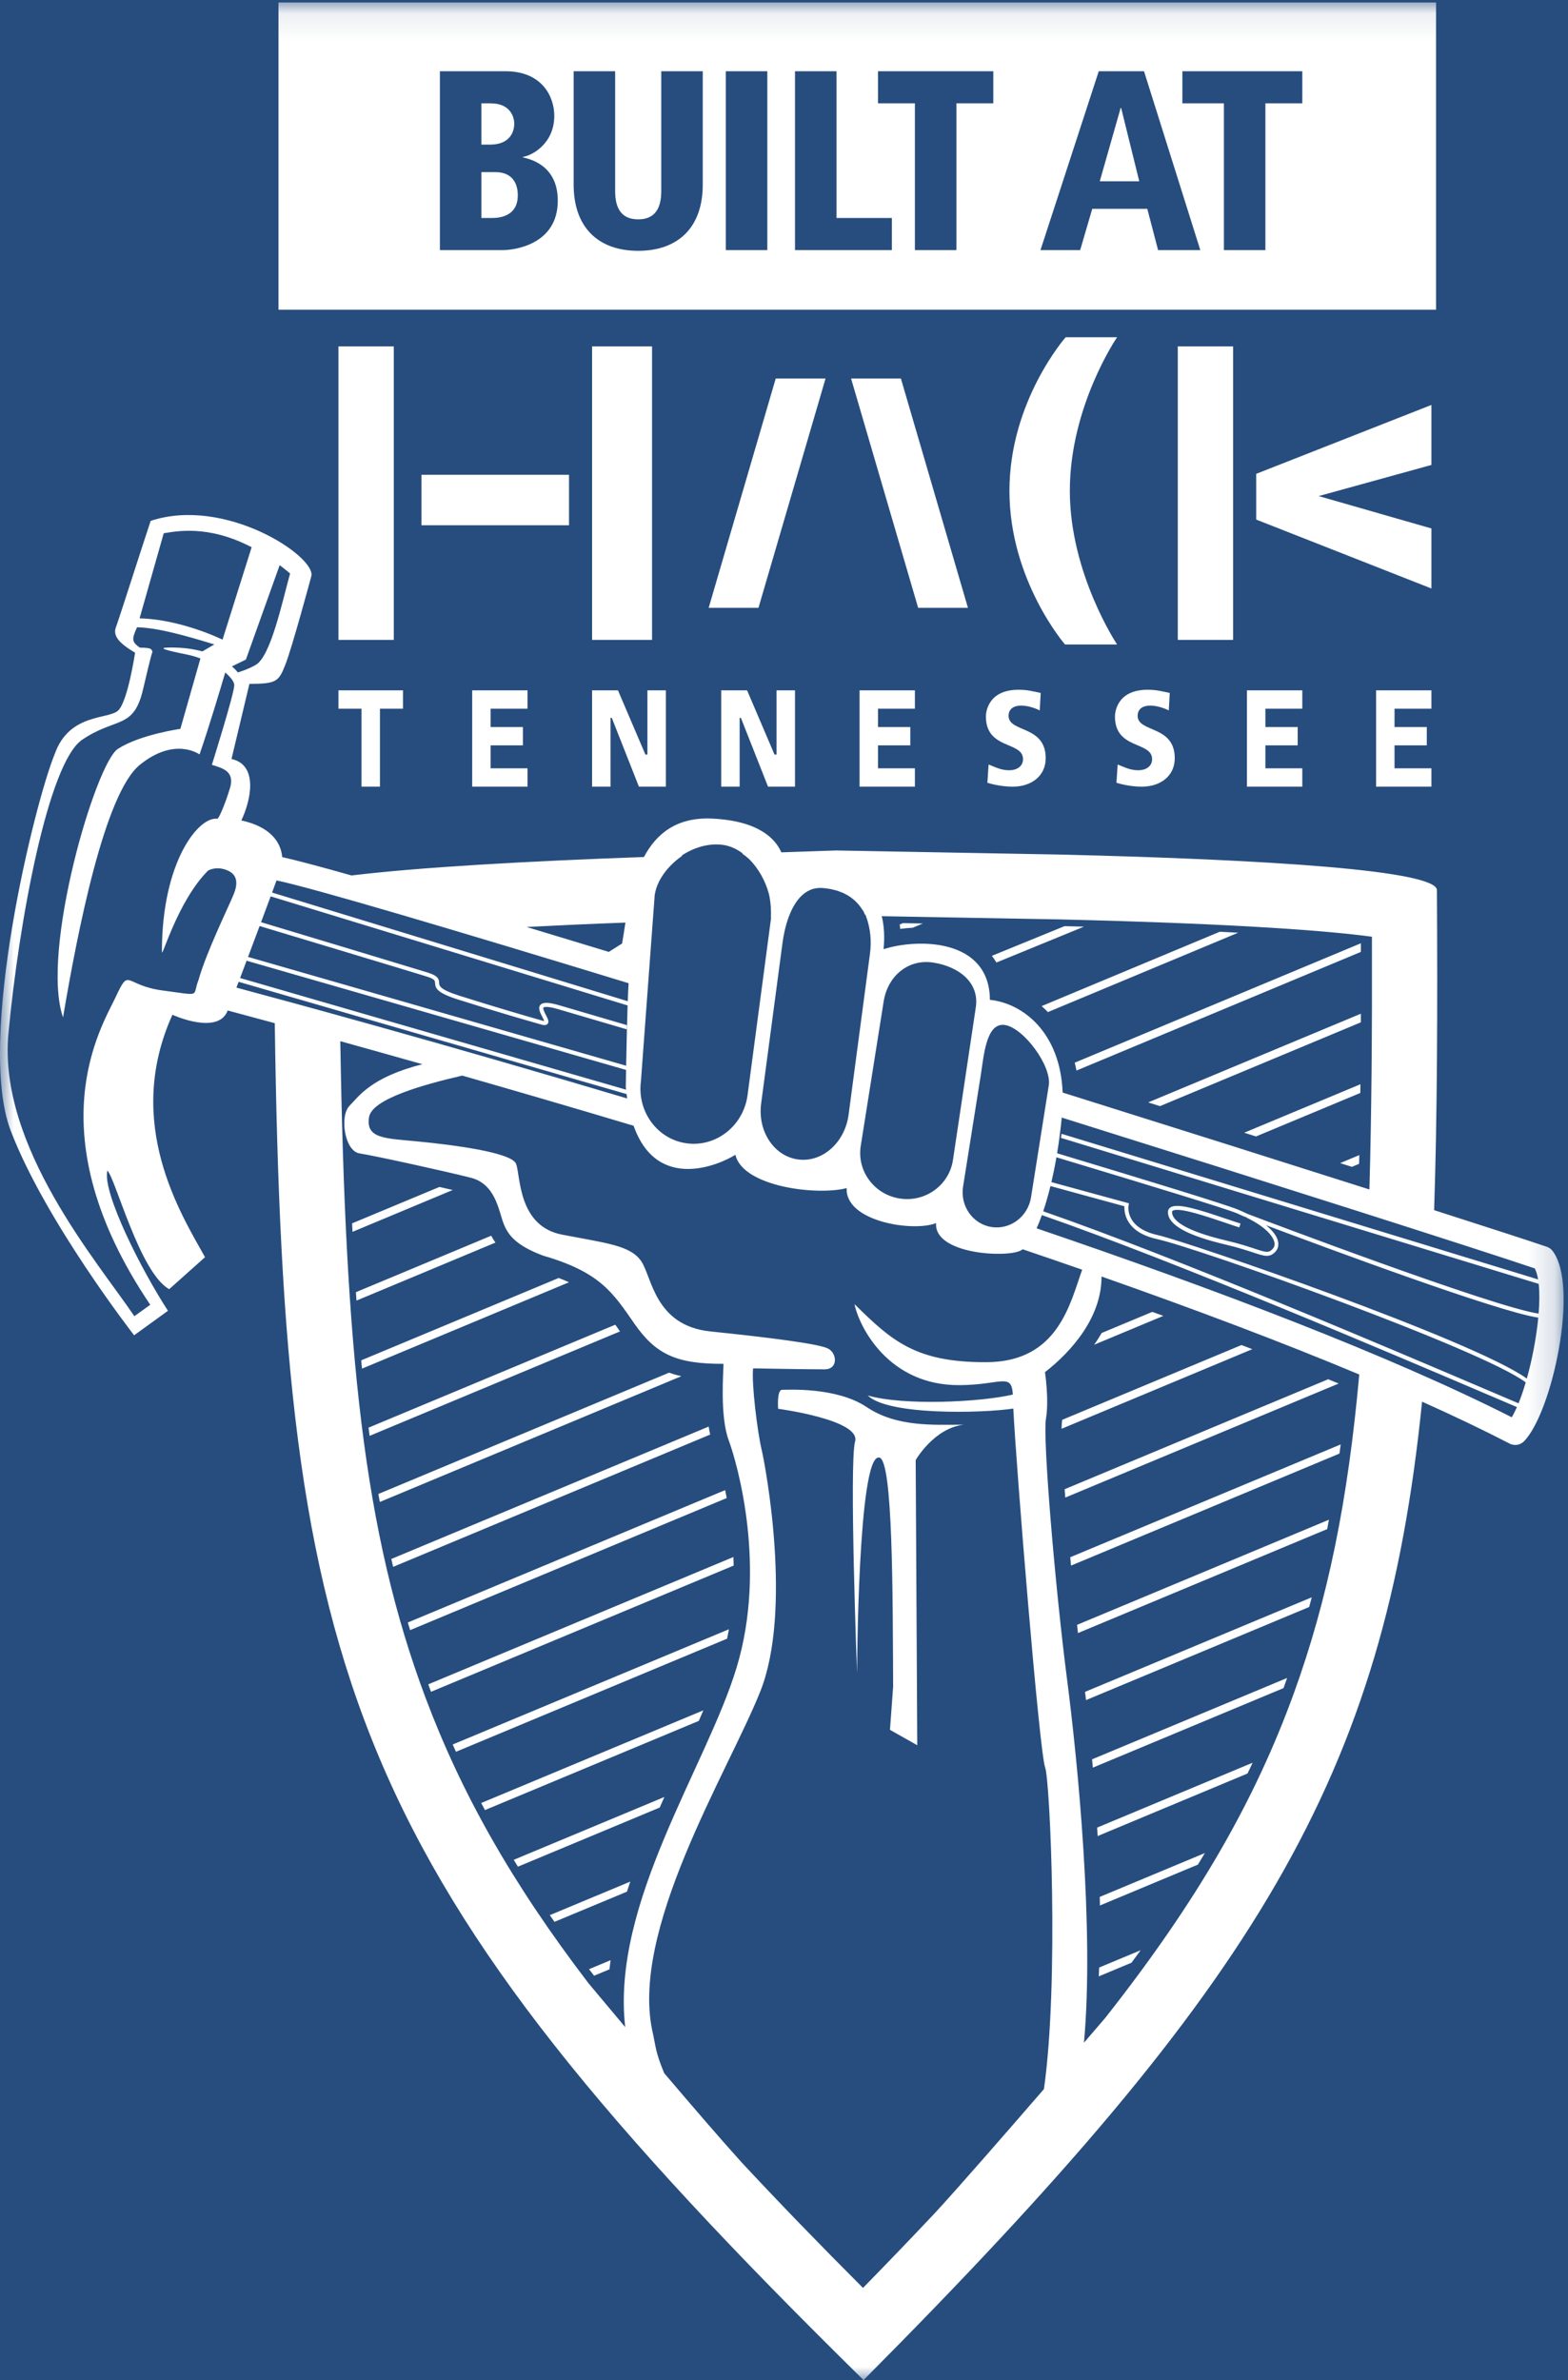 <?xml version="1.0" encoding="UTF-8" standalone="no"?>
<svg width="58px" height="88px" viewBox="0 0 58 88" version="1.1" xmlns="http://www.w3.org/2000/svg" xmlns:xlink="http://www.w3.org/1999/xlink" xmlns:sketch="http://www.bohemiancoding.com/sketch/ns">
    <!-- Generator: Sketch 3.3.1 (12005) - http://www.bohemiancoding.com/sketch -->
    <title>Built-at-White</title>
    <desc>Created with Sketch.</desc>
    <defs>
        <path id="path-1" d="M0.01,0.091 L57.838,0.091 L57.838,88 L0.01,88 L0.01,0.091 Z"></path>
    </defs>
    <g id="Page-1" stroke="none" stroke-width="1" fill="none" fill-rule="evenodd" sketch:type="MSPage">
        <g id="Home" sketch:type="MSArtboardGroup" transform="translate(-483, -681)">
            <g id="Footer-Section" sketch:type="MSLayerGroup" transform="translate(0, 674)" fill="#264D7E">
                <rect id="Rectangle-9" sketch:type="MSShapeGroup" x="0" y="0" width="1024" height="100"></rect>
            </g>
            <g id="Built-at-White" sketch:type="MSLayerGroup" transform="translate(483, 681)">
                <mask id="mask-2" sketch:name="Clip 2" fill="white">
                    <use xlink:href="#path-1"></use>
                </mask>
                <g id="Clip-2"></g>
                <path d="M52.948,26.203 L52.948,25.525 L50.901,25.525 L50.901,29.085 L52.948,29.085 L52.948,28.407 L51.583,28.407 L51.583,27.559 L52.777,27.559 L52.777,26.881 L51.583,26.881 L51.583,26.203 L52.948,26.203 L52.948,26.203 Z M48.172,26.203 L48.172,25.525 L46.124,25.525 L46.124,29.085 L48.172,29.085 L48.172,28.407 L46.807,28.407 L46.807,27.559 L48.001,27.559 L48.001,26.881 L46.807,26.881 L46.807,26.203 L48.172,26.203 L48.172,26.203 Z M42.106,28.48 C41.801,28.48 41.587,28.361 41.342,28.267 L41.297,28.942 C41.447,28.987 41.81,29.086 42.235,29.086 C42.93,29.086 43.454,28.689 43.454,28.034 C43.454,26.803 42.081,27.096 42.081,26.466 C42.081,26.207 42.281,26.088 42.545,26.088 C42.764,26.088 43.039,26.168 43.233,26.267 L43.269,25.622 C42.969,25.557 42.77,25.503 42.45,25.503 C41.281,25.503 41.242,26.386 41.242,26.49 C41.242,27.726 42.616,27.399 42.616,28.068 C42.616,28.351 42.366,28.48 42.106,28.48 L42.106,28.48 Z M37.332,28.48 C37.027,28.48 36.812,28.361 36.568,28.267 L36.523,28.942 C36.672,28.987 37.037,29.086 37.461,29.086 C38.155,29.086 38.68,28.689 38.68,28.034 C38.68,26.803 37.307,27.096 37.307,26.466 C37.307,26.207 37.506,26.088 37.77,26.088 C37.991,26.088 38.265,26.168 38.46,26.267 L38.495,25.622 C38.195,25.557 37.995,25.503 37.676,25.503 C36.508,25.503 36.468,26.386 36.468,26.49 C36.468,27.726 37.841,27.399 37.841,28.068 C37.841,28.351 37.591,28.48 37.332,28.48 L37.332,28.48 Z M33.842,26.203 L33.842,25.525 L31.795,25.525 L31.795,29.085 L33.842,29.085 L33.842,28.407 L32.477,28.407 L32.477,27.559 L33.672,27.559 L33.672,26.881 L32.477,26.881 L32.477,26.203 L33.842,26.203 L33.842,26.203 Z M28.648,27.898 L27.635,25.525 L26.677,25.525 L26.677,29.085 L27.36,29.085 L27.36,26.542 L27.405,26.542 L28.409,29.085 L29.407,29.085 L29.407,25.525 L28.724,25.525 L28.724,27.898 L28.648,27.898 L28.648,27.898 Z M21.901,29.085 L22.583,29.085 L22.583,26.542 L22.63,26.542 L23.633,29.085 L24.63,29.085 L24.63,25.525 L23.948,25.525 L23.948,27.898 L23.873,27.898 L22.859,25.525 L21.901,25.525 L21.901,29.085 L21.901,29.085 Z M19.513,26.203 L19.513,25.525 L17.466,25.525 L17.466,29.085 L19.513,29.085 L19.513,28.407 L18.148,28.407 L18.148,27.559 L19.342,27.559 L19.342,26.881 L18.148,26.881 L18.148,26.203 L19.513,26.203 L19.513,26.203 Z M14.054,29.085 L14.054,26.203 L14.907,26.203 L14.907,25.525 L12.519,25.525 L12.519,26.203 L13.372,26.203 L13.372,29.085 L14.054,29.085 L14.054,29.085 Z M52.948,14.972 L46.466,17.52 L46.466,19.21 L52.948,21.759 L52.948,19.539 L48.778,18.342 L52.948,17.191 L52.948,14.972 L52.948,14.972 Z M43.566,23.659 L45.613,23.659 L45.613,12.808 L43.566,12.808 L43.566,23.659 Z M41.321,23.829 C41.321,23.829 39.573,21.213 39.573,18.149 C39.573,15.014 41.321,12.469 41.321,12.469 L39.419,12.469 C39.419,12.469 37.339,14.826 37.339,18.149 C37.339,21.46 39.395,23.829 39.395,23.829 L41.321,23.829 L41.321,23.829 Z M35.804,22.473 L33.324,13.995 L31.481,13.995 L33.962,22.473 L35.804,22.473 L35.804,22.473 Z M28.694,13.995 L26.214,22.473 L28.056,22.473 L30.537,13.995 L28.694,13.995 L28.694,13.995 Z M21.901,23.659 L24.119,23.659 L24.119,12.808 L21.901,12.808 L21.901,23.659 Z M15.589,19.421 L21.048,19.421 L21.048,17.555 L15.589,17.555 L15.589,19.421 Z M12.519,23.659 L14.566,23.659 L14.566,12.808 L12.519,12.808 L12.519,23.659 Z M19.022,4.575 C19.022,4.343 18.892,3.821 18.149,3.821 L17.807,3.821 L17.807,5.347 L18.121,5.347 C18.995,5.347 19.022,4.695 19.022,4.575 L19.022,4.575 Z M18.335,6.365 L17.807,6.365 L17.807,8.06 L18.177,8.06 C18.381,8.06 19.153,8.053 19.153,7.221 C19.153,6.657 18.837,6.365 18.335,6.365 L18.335,6.365 Z M48.172,3.821 L46.807,3.821 L46.807,9.247 L45.272,9.247 L45.272,3.821 L43.736,3.821 L43.736,2.634 L48.172,2.634 L48.172,3.821 L48.172,3.821 Z M42.837,9.247 L42.438,7.721 L40.402,7.721 L39.955,9.247 L38.487,9.247 L40.643,2.634 L42.317,2.634 L44.399,9.247 L42.837,9.247 L42.837,9.247 Z M36.742,3.821 L35.377,3.821 L35.377,9.247 L33.842,9.247 L33.842,3.821 L32.477,3.821 L32.477,2.634 L36.742,2.634 L36.742,3.821 L36.742,3.821 Z M32.989,9.247 L29.407,9.247 L29.407,2.634 L30.942,2.634 L30.942,8.06 L32.989,8.06 L32.989,9.247 L32.989,9.247 Z M26.848,2.634 L28.383,2.634 L28.383,9.247 L26.848,9.247 L26.848,2.634 Z M25.995,6.825 C25.995,8.425 25.066,9.274 23.607,9.274 C22.147,9.274 21.219,8.425 21.219,6.825 L21.219,2.634 L22.754,2.634 L22.754,7.066 C22.754,7.712 22.993,8.11 23.607,8.11 C24.22,8.11 24.46,7.712 24.46,7.066 L24.46,2.634 L25.995,2.634 L25.995,6.825 L25.995,6.825 Z M18.613,9.247 L16.272,9.247 L16.272,2.634 L18.697,2.634 C20.064,2.634 20.503,3.588 20.503,4.282 C20.503,5.307 19.683,5.753 19.342,5.801 L19.342,5.819 C20.024,5.967 20.632,6.405 20.632,7.422 C20.632,9.058 18.995,9.247 18.613,9.247 L18.613,9.247 Z M10.301,11.451 L53.119,11.451 L53.119,0.091 L10.301,0.091 L10.301,11.451 Z M41.453,3.991 L40.68,6.704 L42.141,6.704 L41.471,3.991 L41.453,3.991 L41.453,3.991 Z M26.962,60.24 L16.745,64.501 C16.785,64.592 16.825,64.68 16.867,64.77 L26.895,60.588 C26.92,60.472 26.942,60.357 26.962,60.24 L26.962,60.24 Z M16.255,43.886 L13.024,45.232 C13.029,45.337 13.034,45.441 13.039,45.546 L16.746,43.999 C16.593,43.964 16.429,43.926 16.255,43.886 L16.255,43.886 Z M27.128,57.569 L15.842,62.276 C15.873,62.364 15.905,62.451 15.938,62.54 C15.94,62.544 15.942,62.549 15.944,62.552 L27.138,57.885 C27.135,57.778 27.132,57.673 27.128,57.569 L27.128,57.569 Z M26.016,63.238 L17.799,66.664 C17.846,66.751 17.893,66.839 17.939,66.925 L25.849,63.628 C25.906,63.496 25.962,63.366 26.016,63.238 L26.016,63.238 Z M26.214,52.746 L14.475,57.641 C14.498,57.738 14.519,57.834 14.542,57.933 L26.27,53.041 C26.248,52.946 26.229,52.846 26.214,52.746 L26.214,52.746 Z M18.17,45.689 L13.165,47.777 C13.172,47.879 13.179,47.984 13.186,48.088 L18.327,45.943 C18.269,45.862 18.217,45.778 18.17,45.689 L18.17,45.689 Z M26.823,55.095 L15.085,59.99 C15.112,60.084 15.142,60.178 15.171,60.272 L26.881,55.389 C26.862,55.288 26.844,55.189 26.823,55.095 L26.823,55.095 Z M21.975,73.05 L22.545,72.813 C22.558,72.7 22.57,72.588 22.586,72.476 L21.789,72.808 C21.851,72.888 21.914,72.969 21.975,73.05 L21.975,73.05 Z M24.751,50.752 L13.996,55.238 C14.013,55.338 14.031,55.435 14.049,55.534 L25.204,50.883 C25.045,50.847 24.894,50.804 24.751,50.752 L24.751,50.752 Z M22.888,49.162 C22.844,49.1 22.803,49.04 22.76,48.979 L13.632,52.786 C13.645,52.888 13.658,52.988 13.672,53.089 L22.933,49.228 L22.888,49.162 L22.888,49.162 Z M20.666,47.252 L13.362,50.297 C13.372,50.4 13.38,50.503 13.39,50.604 L21.046,47.411 C20.93,47.357 20.802,47.303 20.666,47.252 L20.666,47.252 Z M39.404,55.371 L49.517,51.155 C49.39,51.103 49.26,51.048 49.13,50.996 L39.381,55.062 C39.388,55.163 39.396,55.267 39.404,55.371 L39.404,55.371 Z M39.617,57.886 L49.547,53.744 C49.562,53.632 49.577,53.521 49.592,53.406 L39.588,57.577 C39.598,57.68 39.607,57.782 39.617,57.886 L39.617,57.886 Z M39.873,60.381 L49.092,56.537 C49.114,56.423 49.135,56.306 49.157,56.19 L39.84,60.077 C39.85,60.179 39.862,60.28 39.873,60.381 L39.873,60.381 Z M43.032,48.653 C42.896,48.605 42.761,48.555 42.623,48.505 L40.75,49.286 C40.663,49.438 40.57,49.584 40.471,49.721 L43.032,48.653 L43.032,48.653 Z M24.576,66.441 L19.002,68.765 C19.054,68.851 19.105,68.935 19.158,69.018 L24.403,66.832 C24.46,66.701 24.518,66.57 24.576,66.441 L24.576,66.441 Z M39.283,52.561 C39.274,52.613 39.269,52.704 39.269,52.827 L46.323,49.884 C46.191,49.833 46.058,49.783 45.923,49.731 L39.292,52.496 C39.289,52.518 39.286,52.54 39.283,52.561 L39.283,52.561 Z M40.643,73.074 L41.854,72.569 C41.969,72.413 42.083,72.26 42.193,72.107 L40.658,72.747 C40.654,72.856 40.649,72.964 40.643,73.074 L40.643,73.074 Z M23.314,69.57 L20.338,70.81 C20.395,70.894 20.452,70.976 20.51,71.058 L23.191,69.942 C23.232,69.816 23.273,69.694 23.314,69.57 L23.314,69.57 Z M40.423,65.357 L47.477,62.416 C47.483,62.399 47.49,62.383 47.495,62.365 C47.535,62.258 47.573,62.15 47.61,62.041 L40.396,65.049 C40.406,65.15 40.414,65.254 40.423,65.357 L40.423,65.357 Z M40.172,62.859 L48.426,59.417 C48.458,59.298 48.491,59.179 48.522,59.058 L40.135,62.555 C40.147,62.649 40.159,62.75 40.172,62.859 L40.172,62.859 Z M40.686,70.453 L44.311,68.941 C44.398,68.799 44.482,68.657 44.567,68.515 L40.681,70.135 C40.684,70.24 40.685,70.347 40.686,70.453 L40.686,70.453 Z M40.601,67.886 L46.145,65.574 C46.21,65.44 46.273,65.308 46.333,65.175 L40.583,67.573 C40.589,67.677 40.595,67.782 40.601,67.886 L40.601,67.886 Z M40.095,34.262 C39.861,34.256 39.619,34.25 39.376,34.244 L36.689,35.341 C36.751,35.42 36.806,35.502 36.858,35.588 L40.095,34.262 L40.095,34.262 Z M38.762,37.421 L45.8,34.486 C45.581,34.475 45.355,34.463 45.12,34.45 L38.531,37.199 C38.61,37.269 38.688,37.343 38.762,37.421 L38.762,37.421 Z M42.907,40.898 L50.337,37.8 C50.338,37.693 50.338,37.589 50.338,37.481 L42.471,40.76 C42.617,40.806 42.763,40.853 42.907,40.898 L42.907,40.898 Z M33.761,34.302 L34.134,34.146 L33.4,34.132 L33.281,34.182 C33.287,34.236 33.295,34.289 33.299,34.345 C33.451,34.324 33.605,34.31 33.761,34.302 L33.761,34.302 Z M50.006,43.143 L50.273,43.031 C50.277,42.925 50.279,42.816 50.281,42.708 L49.571,43.005 C49.717,43.052 49.861,43.098 50.006,43.143 L50.006,43.143 Z M46.46,42.019 L50.318,40.411 C50.32,40.304 50.321,40.197 50.322,40.089 L46.023,41.881 C46.171,41.928 46.316,41.974 46.46,42.019 L46.46,42.019 Z M39.818,39.583 L50.338,35.196 C50.338,35.089 50.338,34.986 50.338,34.877 L39.754,39.291 C39.777,39.387 39.799,39.484 39.818,39.583 L39.818,39.583 Z M32.05,52.02 C30.939,51.277 29.13,51.387 28.929,51.387 C28.728,51.39 28.783,52.088 28.783,52.088 C28.783,52.088 31.852,52.496 31.629,53.297 C31.408,54.098 31.702,61.867 31.702,61.867 C31.702,61.867 31.732,53.796 32.512,53.891 C33.04,53.889 33.019,59.111 33.037,62.359 L32.92,63.959 L33.929,64.528 L33.871,53.984 C33.871,53.984 34.543,52.806 35.647,52.676 C34.491,52.681 33.159,52.763 32.05,52.02 L32.05,52.02 Z M56.913,48.569 C55.227,48.327 46.567,45.041 46.144,44.882 C46.029,44.825 45.906,44.77 45.776,44.717 C45.329,44.534 42.604,43.696 39.102,42.641 C39.175,42.199 39.237,41.725 39.283,41.226 C39.281,41.258 39.279,41.289 39.277,41.322 C47.331,43.847 54.486,46.128 56.772,46.898 C56.827,47.004 56.866,47.143 56.893,47.305 L39.267,41.921 C39.26,41.971 39.253,42.02 39.242,42.071 L56.916,47.47 C56.949,47.78 56.946,48.158 56.913,48.569 L56.913,48.569 Z M56.477,50.972 C54.503,49.549 43.932,45.911 42.828,45.667 C41.598,45.394 41.741,44.596 41.747,44.561 L41.761,44.492 L38.891,43.708 C38.958,43.421 39.021,43.114 39.077,42.79 C42.565,43.841 45.299,44.675 45.744,44.856 C45.875,44.909 45.954,44.962 46.124,45.014 L46.124,45.015 C46.124,45.015 46.103,45.016 46.105,45.017 C46.983,45.444 47.116,45.82 47.14,45.935 C47.162,46.035 47.132,46.122 47.066,46.188 C46.922,46.332 46.824,46.306 46.397,46.165 C46.165,46.088 45.848,45.983 45.396,45.877 C43.711,45.482 43.355,45.083 43.354,44.818 C43.354,44.789 43.363,44.777 43.376,44.768 C43.583,44.62 44.616,44.97 45.299,45.202 C45.5,45.271 45.687,45.334 45.84,45.382 L45.886,45.239 C45.732,45.191 45.547,45.129 45.347,45.061 C44.334,44.717 43.539,44.467 43.288,44.647 C43.231,44.688 43.201,44.747 43.202,44.819 C43.205,45.289 43.91,45.683 45.359,46.023 C45.804,46.128 46.117,46.231 46.346,46.307 C46.571,46.38 46.73,46.433 46.861,46.433 C46.975,46.433 47.068,46.392 47.166,46.293 C47.267,46.192 47.306,46.054 47.275,45.904 C47.235,45.706 47.08,45.501 46.829,45.3 C49.052,46.137 55.426,48.505 56.9,48.718 C56.831,49.449 56.675,50.264 56.477,50.972 L56.477,50.972 Z M56.17,51.886 C55.879,51.763 55.483,51.594 54.997,51.387 C51.649,49.96 43.581,46.518 38.588,44.786 C38.682,44.508 38.772,44.196 38.856,43.853 L41.592,44.601 C41.58,44.831 41.636,45.556 42.795,45.813 C44.388,46.166 54.821,49.892 56.436,51.112 C56.353,51.395 56.264,51.657 56.17,51.886 L56.17,51.886 Z M55.919,52.402 C51.416,50.12 45.008,47.683 38.344,45.416 C38.41,45.27 38.475,45.107 38.539,44.927 C43.524,46.657 51.59,50.098 54.938,51.525 C55.424,51.732 55.82,51.902 56.111,52.025 C56.048,52.168 55.984,52.295 55.919,52.402 L55.919,52.402 Z M47.855,62.618 C46.424,66.552 44.325,70.246 40.876,74.618 C40.818,74.686 40.527,75.025 40.095,75.527 C40.481,71.346 39.861,65.109 39.471,62.099 C39.025,58.654 38.567,53.16 38.689,52.459 C38.81,51.758 38.653,50.735 38.653,50.735 C39.655,49.955 40.752,48.692 40.745,47.197 C44.129,48.387 47.383,49.609 50.278,50.82 C49.865,55.439 49.126,59.119 47.855,62.618 L47.855,62.618 Z M38.615,77.241 C37.163,78.918 35.405,80.935 34.583,81.823 C33.744,82.713 32.86,83.634 31.922,84.593 C30.272,82.942 28.782,81.402 27.428,79.947 C26.678,79.118 25.59,77.855 24.568,76.652 C24.245,75.874 24.251,75.643 24.16,75.226 C23.234,71.427 26.934,65.522 28.124,62.536 C29.314,59.55 28.323,54.233 28.168,53.578 C28.014,52.923 27.797,51.163 27.856,50.594 C27.856,50.594 30.018,50.633 30.509,50.63 C30.998,50.627 30.97,50.052 30.641,49.867 C30.315,49.683 28.353,49.443 26.278,49.228 C24.203,49.015 24.116,47.192 23.711,46.619 C23.306,46.046 22.426,45.964 20.79,45.649 C19.153,45.333 19.257,43.47 19.091,43.034 C18.925,42.597 16.661,42.322 15.467,42.205 C14.272,42.086 13.518,42.115 13.651,41.303 C13.762,40.632 15.651,40.105 17.098,39.769 C19.02,40.319 21.16,40.942 23.438,41.624 C24.308,44.094 26.635,43.056 27.202,42.696 C27.473,43.876 30.208,44.216 31.319,43.929 C31.251,45.165 33.779,45.563 34.626,45.222 C34.538,46.366 37.217,46.519 37.761,46.235 C37.784,46.224 37.807,46.208 37.83,46.191 C38.567,46.44 39.3,46.693 40.029,46.946 C39.581,48.194 39.141,50.351 36.502,50.365 C33.862,50.38 32.982,49.569 31.607,48.219 C31.781,49.062 32.868,51.229 35.488,51.214 C37.035,51.207 37.415,50.733 37.465,51.562 C36.267,51.845 33.423,51.98 32.097,51.596 C32.857,52.342 36.356,52.252 37.482,52.08 C37.59,54.265 38.444,64.766 38.66,65.352 C38.842,65.847 39.176,73.301 38.615,77.241 L38.615,77.241 Z M21.775,73.337 C18.909,69.588 17.064,66.289 15.748,62.793 C13.439,56.658 12.775,49.937 12.588,38.497 C13.493,38.748 14.513,39.034 15.623,39.348 C13.709,39.836 13.271,40.542 12.932,40.881 C12.552,41.265 12.747,42.563 13.301,42.646 C13.855,42.731 16.491,43.31 17.41,43.544 C18.329,43.776 18.44,44.749 18.626,45.236 C18.794,45.675 19.106,46.058 20.09,46.426 C22.205,47.039 22.674,47.8 23.46,48.932 C24.246,50.064 25.002,50.435 26.762,50.426 C26.763,50.699 26.621,52.35 26.953,53.248 C27.285,54.145 28.363,57.962 27.251,61.642 C26.142,65.318 22.603,70.356 23.126,74.949 C22.389,74.073 21.852,73.43 21.775,73.337 L21.775,73.337 Z M8.746,36.516 C8.771,36.45 8.799,36.378 8.827,36.301 C10.839,36.885 17.067,38.689 23.177,40.452 C23.184,40.506 23.19,40.561 23.198,40.614 C16.1,38.498 10.399,36.958 8.746,36.516 L8.746,36.516 Z M8.641,33.072 C8.428,33.589 7.627,35.215 7.338,36.25 L7.337,36.249 C7.103,36.856 7.481,36.814 6.021,36.623 C4.562,36.429 4.813,35.725 4.264,36.895 C3.76,37.965 1.274,41.896 5.558,48.243 L4.97,48.665 C3.62,46.667 -0.08,42.378 0.311,38.215 C0.703,34.053 1.783,28.2 3.041,27.35 C4.299,26.5 4.944,26.983 5.293,25.483 C5.592,24.197 5.636,24.095 5.643,24.092 C5.589,24.036 5.676,23.943 5.172,23.946 C4.878,23.733 4.862,23.648 5.067,23.197 L5.069,23.192 C5.875,23.215 6.888,23.51 7.928,23.827 L7.488,24.084 L7.488,24.085 C7.164,23.997 6.773,23.938 6.303,23.941 C5.863,23.943 5.938,24.004 6.907,24.2 C7.083,24.235 7.253,24.285 7.414,24.345 L6.672,26.949 C6.672,26.949 5.189,27.157 4.363,27.687 C3.536,28.215 1.486,35.19 2.332,37.617 C2.867,34.441 3.869,29.338 5.17,28.281 C6.472,27.224 7.38,27.894 7.38,27.894 C7.717,26.935 8.196,25.325 8.331,24.866 C8.54,25.042 8.665,25.214 8.666,25.333 C8.668,25.632 7.837,28.279 7.837,28.279 C8.24,28.402 8.692,28.521 8.508,29.135 C8.323,29.748 8.118,30.204 8.049,30.274 C7.357,30.165 5.985,31.851 5.989,35.198 C5.99,35.448 6.567,33.323 7.694,32.191 C7.694,32.191 7.931,32.04 8.284,32.137 C8.636,32.235 8.89,32.471 8.641,33.072 L8.641,33.072 Z M6.056,19.717 C6.479,19.653 7.675,19.381 9.308,20.233 L8.232,23.649 C7.491,23.304 6.301,22.891 5.163,22.862 L6.056,19.717 L6.056,19.717 Z M10.73,21.203 C10.435,22.273 10.017,24.254 9.463,24.582 C9.175,24.752 8.797,24.863 8.797,24.863 C8.797,24.863 8.73,24.767 8.579,24.638 L9.095,24.387 L10.345,20.896 C10.472,20.992 10.6,21.093 10.73,21.203 L10.73,21.203 Z M9.15,35.447 L9.127,35.523 L23.158,39.559 C23.154,39.758 23.151,39.966 23.147,40.188 C23.15,40.223 23.155,40.256 23.159,40.29 C17.08,38.537 10.898,36.746 8.881,36.161 C8.96,35.949 9.052,35.708 9.15,35.447 L9.15,35.447 Z M9.603,34.239 C10.759,34.587 15.061,35.882 15.775,36.103 C16.085,36.2 16.089,36.26 16.093,36.345 C16.102,36.543 16.17,36.712 16.948,36.958 C18.42,37.424 19.493,37.731 20.009,37.878 C20.095,37.904 20.201,37.923 20.257,37.855 C20.321,37.777 20.265,37.669 20.193,37.531 C20.151,37.447 20.071,37.292 20.102,37.255 C20.114,37.241 20.191,37.181 20.647,37.313 C20.947,37.401 21.866,37.67 23.182,38.058 C23.183,38.006 23.186,37.955 23.187,37.903 C21.891,37.521 20.987,37.256 20.689,37.17 C20.288,37.053 20.077,37.049 19.986,37.158 C19.891,37.272 19.98,37.446 20.06,37.599 C20.084,37.647 20.117,37.712 20.13,37.751 C20.114,37.75 20.089,37.746 20.05,37.734 C19.536,37.588 18.463,37.28 16.994,36.816 C16.255,36.582 16.248,36.447 16.243,36.338 C16.236,36.191 16.202,36.079 15.819,35.959 C15.108,35.739 10.826,34.449 9.656,34.097 C9.778,33.77 9.899,33.446 10.012,33.142 L23.215,37.175 C23.197,37.706 23.179,38.441 23.159,39.49 C23.158,39.461 23.157,39.433 23.157,39.403 L9.175,35.381 C9.31,35.022 9.457,34.631 9.603,34.239 L9.603,34.239 Z M10.229,32.552 C11.608,32.841 16.791,34.379 23.252,36.353 C23.241,36.526 23.231,36.742 23.22,37.019 L10.064,33.001 C10.122,32.844 10.177,32.693 10.229,32.552 L10.229,32.552 Z M23.134,34.112 C23.089,34.395 23.052,34.659 23.011,34.885 L22.52,35.195 C21.465,34.874 20.448,34.566 19.481,34.274 C20.553,34.218 21.765,34.163 23.134,34.112 L23.134,34.112 Z M23.708,39.971 L24.216,33.11 C24.293,32.533 24.724,31.994 25.242,31.638 L25.206,31.639 C25.664,31.332 26.217,31.169 26.73,31.237 C27,31.272 27.255,31.389 27.483,31.562 L27.452,31.563 C27.546,31.624 27.629,31.691 27.707,31.76 C28.054,32.104 28.317,32.577 28.446,33.066 C28.52,33.408 28.525,33.72 28.515,33.927 L28.521,33.927 C28.519,33.944 28.519,33.962 28.517,33.979 L27.652,40.49 C27.503,41.618 26.497,42.417 25.408,42.274 C24.319,42.131 23.559,41.1 23.708,39.971 L23.708,39.971 Z M28.944,34.868 C28.988,34.538 29.063,34.204 29.174,33.905 L29.174,33.905 C29.187,33.87 29.2,33.836 29.214,33.803 C29.216,33.798 29.218,33.792 29.22,33.787 C29.233,33.757 29.246,33.728 29.259,33.7 C29.267,33.683 29.274,33.666 29.282,33.65 C29.296,33.622 29.309,33.594 29.324,33.567 C29.335,33.544 29.348,33.523 29.36,33.501 C29.381,33.465 29.402,33.43 29.424,33.396 C29.436,33.378 29.449,33.359 29.461,33.341 C29.476,33.321 29.49,33.301 29.505,33.282 C29.529,33.25 29.555,33.219 29.581,33.19 C29.594,33.176 29.608,33.163 29.621,33.149 C29.64,33.13 29.66,33.111 29.68,33.093 C29.693,33.08 29.707,33.068 29.721,33.056 C29.753,33.03 29.786,33.006 29.819,32.984 C29.83,32.977 29.84,32.972 29.851,32.966 C29.879,32.949 29.908,32.934 29.937,32.92 C29.95,32.914 29.963,32.908 29.976,32.902 C30.016,32.886 30.056,32.871 30.098,32.86 C30.104,32.859 30.11,32.858 30.116,32.857 C30.154,32.847 30.194,32.841 30.234,32.837 C30.247,32.835 30.259,32.834 30.272,32.833 C30.319,32.83 30.367,32.829 30.417,32.832 C30.523,32.84 30.622,32.853 30.717,32.871 C30.745,32.876 30.77,32.884 30.797,32.89 C30.862,32.904 30.926,32.919 30.985,32.938 C31.014,32.948 31.041,32.959 31.069,32.97 C31.122,32.989 31.174,33.009 31.222,33.033 C31.249,33.045 31.273,33.059 31.298,33.073 C31.344,33.098 31.389,33.124 31.431,33.152 C31.453,33.166 31.474,33.182 31.495,33.197 C31.536,33.228 31.576,33.26 31.614,33.295 C31.63,33.31 31.647,33.325 31.662,33.34 C31.701,33.379 31.738,33.419 31.772,33.461 C31.783,33.474 31.794,33.487 31.804,33.501 C31.841,33.549 31.875,33.599 31.907,33.651 C31.912,33.659 31.917,33.651 31.922,33.659 C31.957,33.72 31.99,33.833 32.018,33.833 L32.018,33.833 C32.212,34.342 32.24,34.814 32.178,35.277 L31.389,41.217 C31.252,42.246 30.417,42.988 29.525,42.87 C28.632,42.753 28.017,41.827 28.155,40.798 L28.944,34.868 L28.944,34.868 Z M35.248,42.902 C35.101,43.83 34.218,44.462 33.279,44.313 C32.337,44.166 31.692,43.295 31.839,42.369 L32.687,37.025 C32.834,36.098 33.584,35.443 34.526,35.591 C35.467,35.738 36.24,36.329 36.093,37.257 L35.248,42.902 L35.248,42.902 Z M35.624,43.872 L36.281,39.737 C36.394,39.02 36.48,37.791 37.174,37.899 C37.868,38.009 38.907,39.414 38.794,40.131 L38.138,44.266 C38.024,44.984 37.369,45.476 36.676,45.368 C35.981,45.259 35.51,44.589 35.624,43.872 L35.624,43.872 Z M39.2,33.994 C46.067,34.159 49.271,34.434 50.748,34.635 C50.757,38.125 50.734,41.206 50.654,43.979 C47.499,42.975 43.528,41.72 39.307,40.396 C39.22,38.168 37.835,37.094 36.616,36.967 C36.603,34.68 33.926,34.695 32.684,35.095 C32.73,34.617 32.7,34.215 32.616,33.875 L39.2,33.994 L39.2,33.994 Z M57.428,46.249 C57.373,46.179 57.3,46.126 57.215,46.098 C56.581,45.882 55.104,45.402 53.048,44.744 C53.164,41.237 53.177,37.34 53.152,32.913 C53.148,32.182 46.926,31.781 39.243,31.597 L30.924,31.445 L28.902,31.514 C28.67,30.99 28.041,30.35 26.35,30.267 C25.025,30.201 24.272,30.834 23.819,31.687 C19.412,31.844 15.506,32.067 13.003,32.369 C11.844,32.042 10.965,31.808 10.438,31.69 C10.39,31.117 9.977,30.562 8.927,30.334 C9.276,29.608 9.569,28.282 8.563,28.063 L9.226,25.286 C10.232,25.281 10.306,25.204 10.554,24.579 C10.803,23.953 11.517,21.3 11.517,21.3 C11.689,20.575 8.332,18.345 5.573,19.259 C5.208,20.354 4.411,22.864 4.288,23.19 C4.164,23.514 4.416,23.788 4.997,24.134 C4.997,24.134 4.73,25.91 4.379,26.262 C4.03,26.614 2.57,26.347 2.026,27.874 C1.282,29.677 -0.881,38.46 0.394,41.8 C1.669,45.141 4.961,49.371 4.961,49.371 L6.213,48.465 C5.224,46.946 3.776,44.081 3.972,43.28 C4.273,43.576 5.175,47.072 6.259,47.665 L7.584,46.483 C6.696,44.889 4.566,41.527 6.378,37.52 C6.378,37.52 8.069,38.295 8.423,37.363 L8.422,37.361 C8.778,37.456 9.372,37.615 10.164,37.831 C10.503,62.067 12.849,69.231 31.942,88 C46.532,73.337 51.201,65.712 52.602,51.825 C53.768,52.347 54.854,52.865 55.841,53.375 C55.906,53.409 55.979,53.426 56.051,53.425 C56.168,53.425 56.284,53.378 56.37,53.292 C57.403,52.254 58.433,47.552 57.428,46.249 L57.428,46.249 Z" id="Fill-1" fill="#FFFFFF" sketch:type="MSShapeGroup" mask="url(#mask-2)"></path>
            </g>
        </g>
    </g>
</svg>